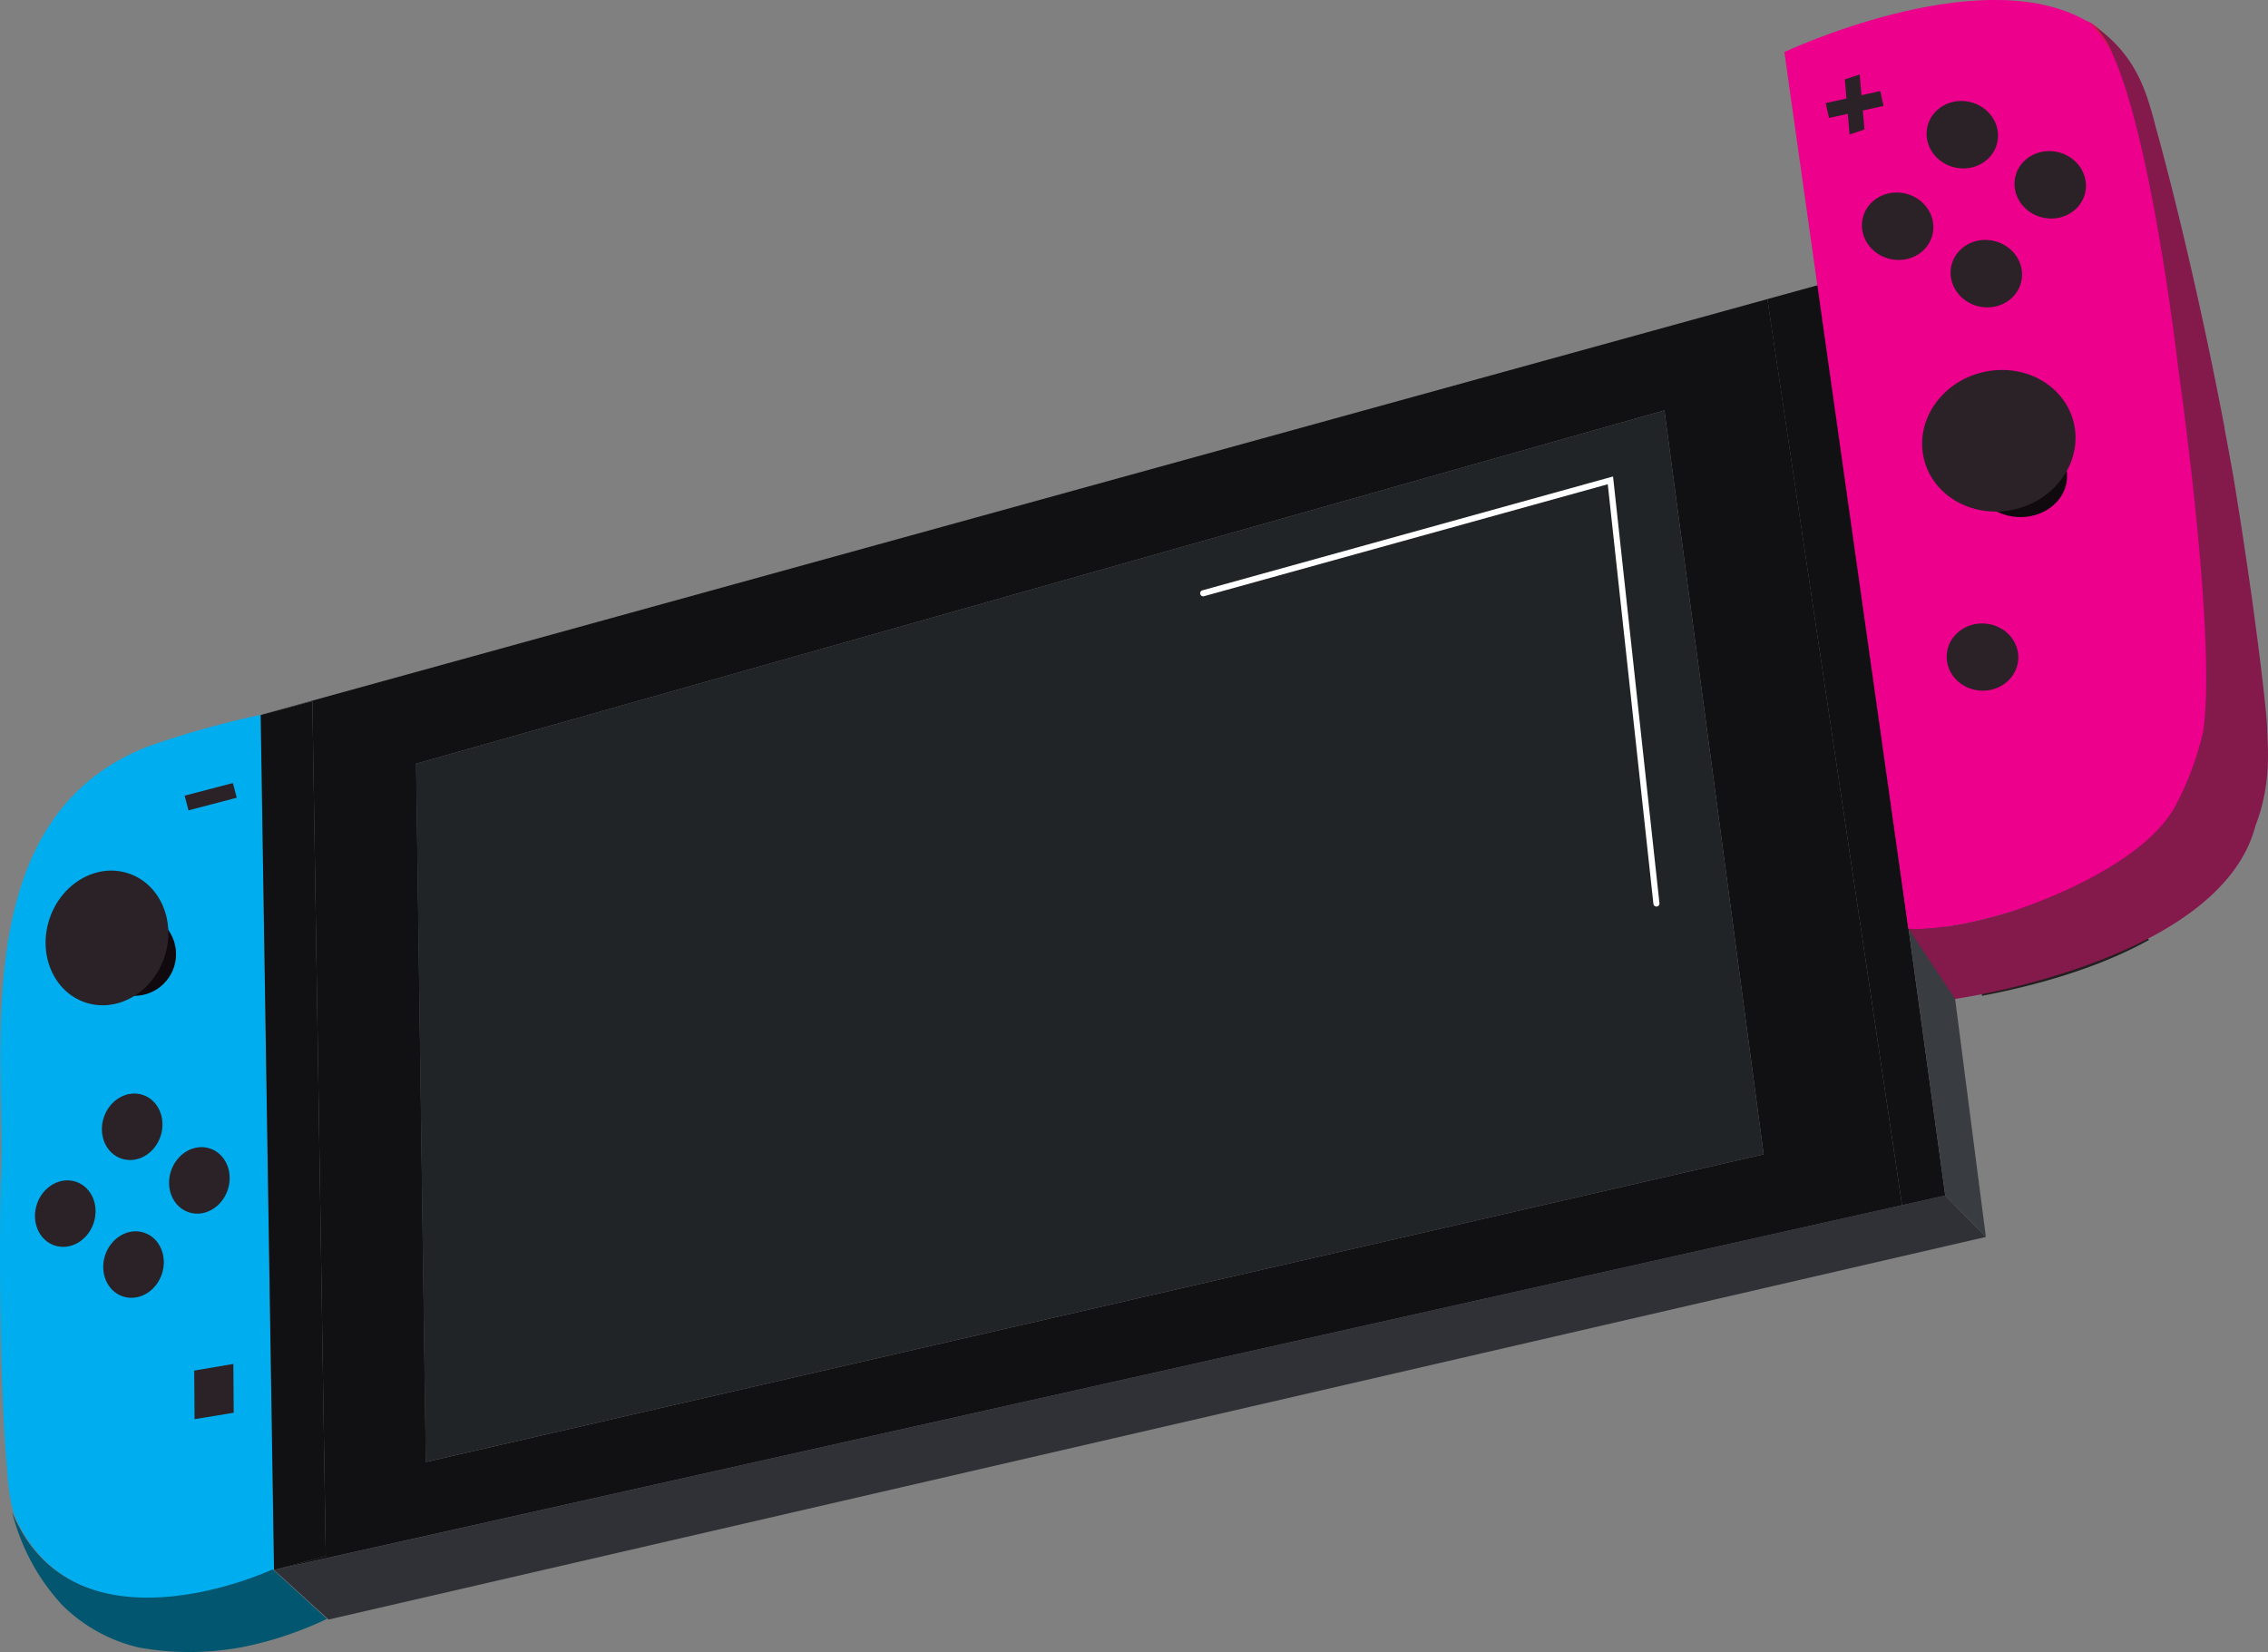 <svg xmlns="http://www.w3.org/2000/svg" viewBox="0 0 745.55 543.14"><rect x="0" y="0" width="745.55" height="543.14" fill="#808080" stroke="none"/><defs><style>.cls-1{fill:#00aeef;}.cls-2{fill:#303136;}.cls-3{fill:#025670;}.cls-4{fill:#111113;}.cls-5{fill:#202426;}.cls-6{fill:#393c41;}.cls-13,.cls-14,.cls-7{fill:none;stroke-miterlimit:10;}.cls-7{stroke:#231f20;}.cls-8{fill:#ec008c;}.cls-9{fill:#84194c;}.cls-10{fill:#c12726;}.cls-11{fill:#10090d;}.cls-12{fill:#2b2227;}.cls-13{stroke:#2b2227;stroke-width:5px;}.cls-14{stroke:#fff;stroke-linecap:round;stroke-width:2px;}</style></defs><g id="Layer_2" data-name="Layer 2"><g id="Layer_6" data-name="Layer 6"><path class="cls-1" d="M90.08,516.09S25.13,546.43,4.5,497.52a51510534186.45,51510534186.45,0,0,1,0-.06,57.92,57.92,0,0,1-1.67-8.71C-1.06,450.32.2,389.39.2,389.39c2.36-39.7-12.94-120.81,49.12-144.24A297.91,297.91,0,0,1,85.69,235Z"/><polygon class="cls-2" points="652.81 406.61 108 532.39 90.08 516.09 625.25 396.18 639.46 393 652.81 406.61"/><path class="cls-3" d="M107.53,532.18l-.07,0a118.42,118.42,0,0,1-29,9.51l-.18,0a93.66,93.66,0,0,1-32,0h-.1a52.57,52.57,0,0,1-26.5-14.85l0-.06A69.45,69.45,0,0,1,6.25,504.42c-.14-.37-.26-.73-.39-1.08-.63-1.85-1.2-3.7-1.7-5.51,0-.11,0-.22-.08-.33a.89.89,0,0,1,0-.14.11.11,0,0,1,0-.05c20.63,48.92,85.58,18.57,85.58,18.57Z"/><path class="cls-4" d="M625.25,396.18,581,98.32,85.69,235l17-4.53,4.4,281.06-17,4.53ZM547.13,134.91l32.62,244.55L140,480.61l-3.2-229.56Z"/><polygon class="cls-4" points="107.09 511.56 90.08 516.09 85.69 235.03 102.69 230.5 107.09 511.56"/><polygon class="cls-4" points="639.46 393 625.25 396.18 580.97 98.32 598.28 93.55 639.46 393"/><polygon class="cls-5" points="579.75 379.46 139.95 480.61 136.75 251.05 547.13 134.91 579.75 379.46"/><polygon class="cls-6" points="652.81 406.61 639.46 393 598.28 93.55 613.24 100.55 652.81 406.61"/><path class="cls-7" d="M651.46,326.86c12.17-2.44,34.95-8,54.7-18.29C692.86,315.92,675.12,322.33,651.46,326.86Z"/><path class="cls-8" d="M700,284.74c-10,4.62-7,5.4-39.87,15.26-22.35,6.68-32.82,5.31-32.82,5.31L586.57,17.11S649-12.33,684.26,6c.51.26,1,.54,1.5.82C714.63,15.68,763.13,255.5,700,284.74Z"/><path class="cls-9" d="M741.42,271.46h0c-4.24,16.35-18.6,28.36-35.1,37l-.17.09c-19.75,10.32-42.52,15.85-54.7,18.28l-1.26.25q-3.3.61-6.78,1.19l-.57.09-.14,0-15.35-23.1s10.47,1.38,32.81-5.31c7.33-2.2,43.8-14.95,54.82-34.79a99.11,99.11,0,0,0,9.25-24.73h0c4.59-31-8.14-118.95-8.14-118.95s-8.54-75.43-21.8-104.07l0-.05a29.28,29.28,0,0,0-5.49-8.58,41.12,41.12,0,0,1,4.2,3.3,1.42,1.42,0,0,1,.13.12c9.92,8.87,12.79,19.4,15.19,28.24a.53.53,0,0,0,0,.12c.05.16.09.36.15.56a2.81,2.81,0,0,1,.08.31c6,21.47,15.21,59.47,22.72,99.19l0,.11,0,.14v0q1.54,8.17,3,16.41c2.45,14.92,4.55,29.05,6.26,41.27a2.84,2.84,0,0,0,.05.42c3,21.84,4.71,37.55,4.69,40.79C745.27,244.29,747.08,256.88,741.42,271.46Z"/><path class="cls-10" d="M686.43,7.27l.16.1h0Z"/><path class="cls-10" d="M694.25,17.41c-2.69-4.87-5.27-8.31-7.63-10l.08,0c.62.37,1.22.74,1.81,1.14A37.64,37.64,0,0,1,693,12.13a41.12,41.12,0,0,0-4.2-3.3A29.28,29.28,0,0,1,694.25,17.41Z"/><circle class="cls-11" cx="44.16" cy="313.65" r="13.71"/><ellipse class="cls-11" cx="663.9" cy="156.25" rx="13.71" ry="15.61" transform="translate(462.3 807.82) rotate(-86.05)"/><ellipse class="cls-12" cx="35.16" cy="308.35" rx="22.37" ry="19.91" transform="translate(-268.25 243.09) rotate(-71.36)"/><ellipse class="cls-12" cx="43.44" cy="370.44" rx="11.05" ry="9.83" transform="translate(-321.44 293.17) rotate(-71.36)"/><ellipse class="cls-12" cx="21.45" cy="398.98" rx="11.05" ry="9.83" transform="translate(-363.45 291.75) rotate(-71.36)"/><ellipse class="cls-12" cx="65.53" cy="388.06" rx="11.05" ry="9.83" transform="translate(-323.11 326.09) rotate(-71.36)"/><ellipse class="cls-12" cx="43.89" cy="415.73" rx="11.05" ry="9.83" transform="translate(-364.06 324.41) rotate(-71.36)"/><ellipse class="cls-12" cx="645.12" cy="44.29" rx="11.05" ry="11.78" transform="translate(458.3 663.36) rotate(-77.14)"/><ellipse class="cls-12" cx="623.85" cy="74.39" rx="11.05" ry="11.78" transform="translate(412.43 666.02) rotate(-77.14)"/><ellipse class="cls-12" cx="674.02" cy="60.77" rx="11.05" ry="11.78" transform="translate(464.7 704.34) rotate(-77.14)"/><ellipse class="cls-12" cx="653.01" cy="89.97" rx="11.05" ry="11.78" transform="translate(419.9 706.56) rotate(-77.14)"/><ellipse class="cls-12" cx="651.68" cy="215.98" rx="11.05" ry="11.78" transform="translate(391.34 851.25) rotate(-86.05)"/><ellipse class="cls-12" cx="657.07" cy="144.88" rx="25.33" ry="23.14" transform="translate(-15.59 161.16) rotate(-13.82)"/><line class="cls-13" x1="61.33" y1="263.97" x2="77.19" y2="259.82"/><polygon class="cls-12" points="619.17 34.82 618.09 29.93 611.91 31.3 611.32 24.49 606.44 26.1 606.99 32.38 600.16 33.89 601.24 38.77 607.42 37.41 608.01 44.22 612.89 42.55 612.35 36.32 619.17 34.82"/><polygon class="cls-12" points="63.85 450.55 63.96 466.52 76.82 464.41 76.71 448.36 63.85 450.55"/></g><g id="Layer_7" data-name="Layer 7"><polyline class="cls-14" points="395.51 195.03 529.38 157.91 544.51 297.01"/></g></g></svg>
